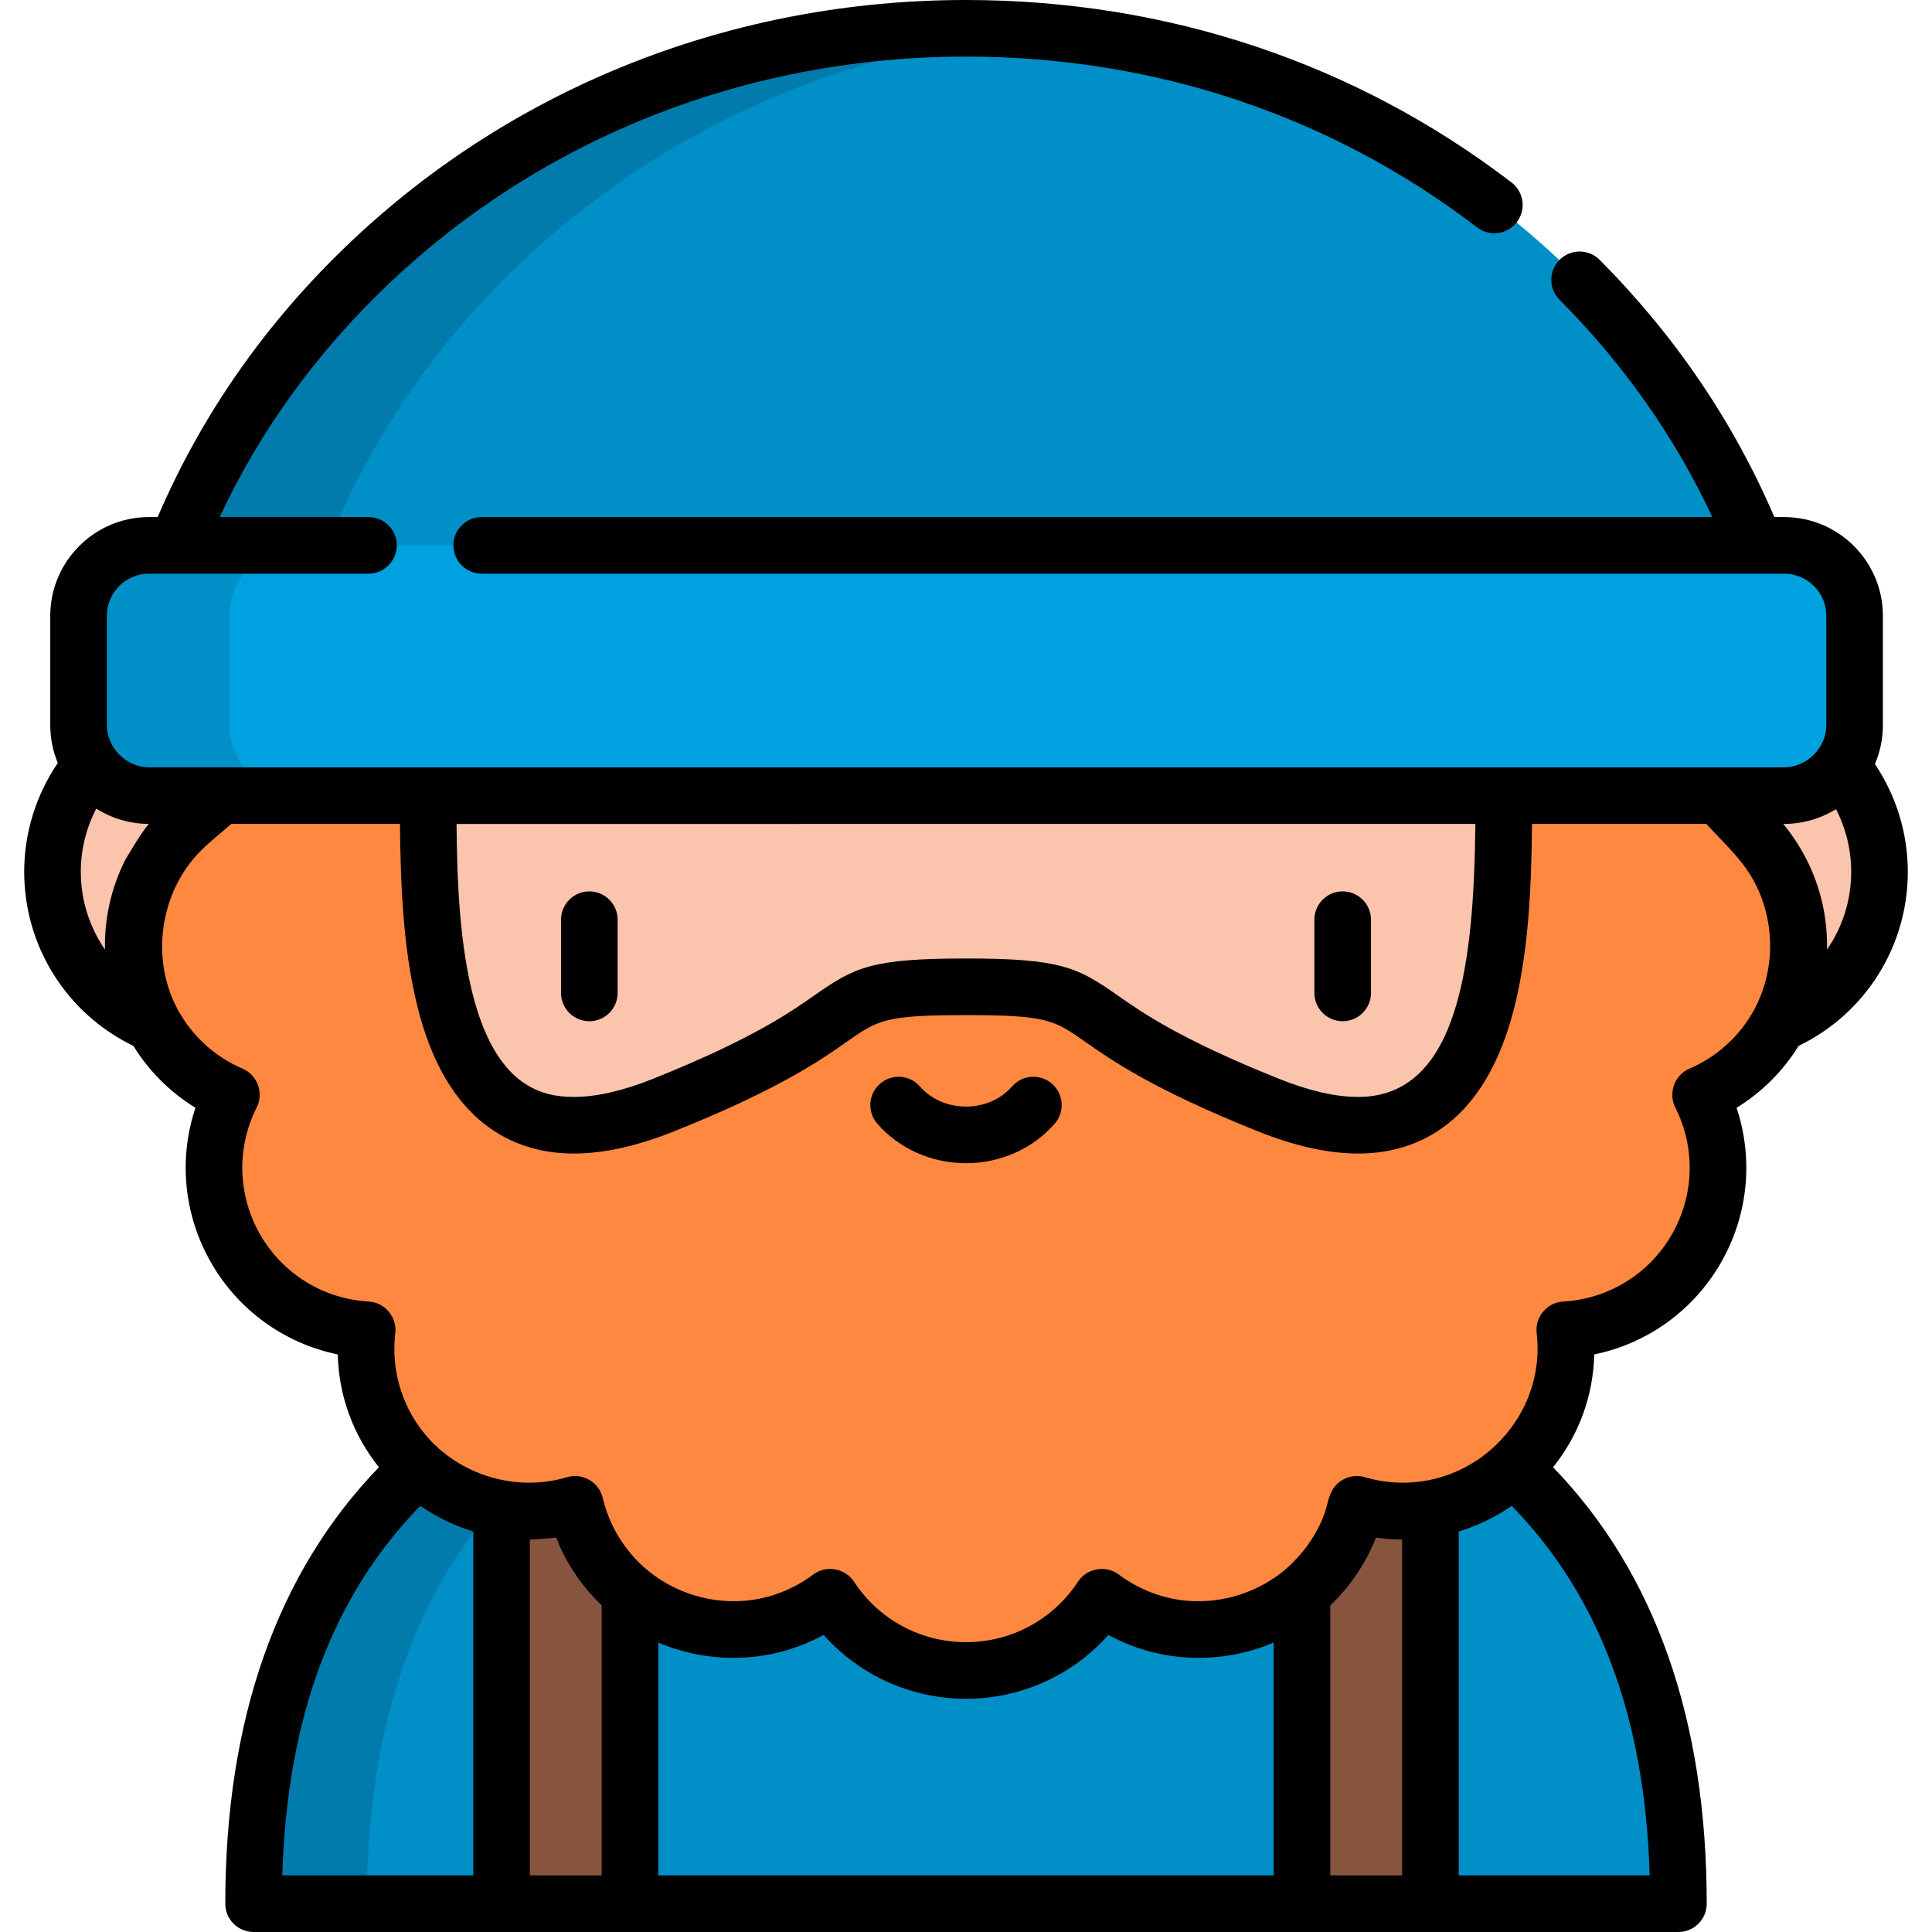 <?xml version="1.0" encoding="iso-8859-1"?>
<!-- Generator: Adobe Illustrator 19.0.0, SVG Export Plug-In . SVG Version: 6.00 Build 0)  -->
<svg version="1.1" id="Layer_1" xmlns="http://www.w3.org/2000/svg" xmlns:xlink="http://www.w3.org/1999/xlink" x="0px" y="0px"
	 viewBox="0 0 512 512" style="enable-background:new 0 0 512 512;" xml:space="preserve">
<g>
	<g>
		<path style="fill:#87543D;" d="M166.955,367.366h-24.207c0,0-3.851,1.447-9.821,4.992l-31.541,91.219l31.541,40.923h34.029
			l23.654-17.829L166.955,367.366z"/>
		<path style="fill:#87543D;" d="M379.074,372.359c-1.671-0.988-3.169-1.814-4.462-2.486c-3.352-1.752-5.359-2.506-5.359-2.506
			h-24.207l-24.027,87.381l24.027,49.753h34.029l16.658-24.622v-65.205L379.074,372.359z"/>
		<path style="fill:#008FC7;" d="M444.798,504.5h-65.724V372.359c2.639,1.569,5.685,3.556,9.006,6.001
			C410.454,394.885,444.798,427.579,444.798,504.5z"/>
		<rect x="166.955" y="367.366" style="fill:#008FC7;" width="178.09" height="137.133"/>
		<path style="fill:#008FC7;" d="M132.926,372.359V504.5H67.202c0-76.921,34.345-109.615,56.718-126.14
			C127.241,375.914,130.288,373.928,132.926,372.359z"/>
		<path style="fill:#007BAB;" d="M132.926,372.359c-2.639,1.569-5.685,3.556-9.006,6.001
			c-22.373,16.525-56.718,49.219-56.718,126.14h30c0-54.979,17.545-87.36,35.724-107.397V372.359z"/>
		<ellipse style="fill:#FBC4AC;" cx="256" cy="220.563" rx="198.352" ry="187.592"/>
		<path style="fill:#008FC7;" d="M475.515,178.608c-8.58-41.156-29.774-78.95-61.757-109.198C371.545,29.487,315.519,7.5,256,7.5
			c-59.518,0-115.545,21.987-157.758,61.91c-31.983,30.248-53.177,68.042-61.757,109.198H475.515z"/>
		<path style="fill:#007BAB;" d="M138.243,69.41C175.691,33.992,224.015,12.706,276,8.349C269.387,7.795,262.717,7.5,256,7.5
			c-59.518,0-115.545,21.987-157.758,61.91c-31.983,30.248-53.177,68.042-61.757,109.198h40
			C85.065,137.452,106.259,99.658,138.243,69.41z"/>
		<circle style="fill:#FBC4AC;" cx="57.648" cy="231.036" r="43.737"/>
		<circle style="fill:#FBC4AC;" cx="454.353" cy="231.036" r="43.737"/>
		<path style="fill:#FF8840;" d="M48.85,219.252L48.85,219.252L48.85,219.252c-22.582,21.219-15.985,58.634,12.493,70.85h0v0
			c-13.963,27.663,5.033,60.565,35.971,62.304h0v0c-3.66,30.77,25.444,55.191,55.111,46.244l0,0l0,0
			c7.085,30.166,42.786,43.16,67.604,24.606h0c16.975,25.924,54.968,25.924,71.943,0h0c24.818,18.555,60.519,5.56,67.604-24.606v0
			l0,0c29.667,8.947,58.771-15.474,55.111-46.244l0,0h0c30.938-1.739,49.934-34.641,35.971-62.304l0,0h0
			c28.478-12.215,35.075-49.631,12.493-70.85h0l0,0l-52.535-57.898l-12.09,49.496c0,40.587-0.99,106.602-62.365,82.008
			c-61.375-24.593-37.571-31.347-80.161-31.347s-18.786,6.754-80.161,31.347c-61.375,24.593-62.365-41.422-62.365-82.008
			l-16.874-33.162L48.85,219.252z"/>
		<path style="fill:#00A1E0;" d="M472.808,144.525H39.498c-10.315,0-18.678,8.362-18.678,18.678v28.969
			c0,10.315,8.362,18.678,18.678,18.678h433.31c10.315,0,18.678-8.362,18.678-18.678v-28.969
			C491.486,152.888,483.123,144.525,472.808,144.525z"/>
		<path style="fill:#008FC7;" d="M60.82,192.172v-28.969c0-10.315,8.362-18.677,18.678-18.677h-40
			c-10.315,0-18.678,8.362-18.678,18.677v28.969c0,10.315,8.362,18.677,18.678,18.677h40C69.182,210.85,60.82,202.487,60.82,192.172
			z"/>
	</g>
	<g>
		<path d="M156.177,270.637c4.142,0,7.5-3.358,7.5-7.5v-19.409c0-4.142-3.358-7.5-7.5-7.5s-7.5,3.358-7.5,7.5v19.409
			C148.677,267.279,152.035,270.637,156.177,270.637z"/>
		<path d="M355.823,270.637c4.142,0,7.5-3.358,7.5-7.5v-19.409c0-4.142-3.358-7.5-7.5-7.5s-7.5,3.358-7.5,7.5v19.409
			C348.323,267.279,351.681,270.637,355.823,270.637z"/>
		<path d="M256,308.258c9.123,0,17.688-3.814,23.501-10.463c2.726-3.119,2.408-7.857-0.711-10.583
			c-3.118-2.726-7.856-2.409-10.583,0.711c-2.963,3.391-7.413,5.335-12.207,5.335c-4.794,0-9.244-1.945-12.208-5.335
			c-2.727-3.118-7.464-3.437-10.583-0.711c-3.119,2.726-3.437,7.464-0.711,10.583C238.311,304.444,246.877,308.258,256,308.258z"/>
		<path d="M35.348,277.17c4.098,6.63,9.701,12.263,16.444,16.408c-4.525,13.588-3.091,28.514,4.204,41.147
			c7.292,12.629,19.492,21.332,33.516,24.21c0.261,10.923,4.021,21.273,10.904,29.9C73.394,416.809,59.702,455.674,59.702,504.5
			c0,4.142,3.358,7.5,7.5,7.5h377.596c4.142,0,7.5-3.358,7.5-7.5c0-48.824-13.692-87.689-40.712-115.663
			c6.884-8.628,10.644-18.977,10.904-29.902c14.024-2.878,26.225-11.581,33.516-24.21c7.294-12.634,8.729-27.559,4.204-41.147
			c6.743-4.145,12.346-9.778,16.444-16.408c17.66-8.532,28.937-26.363,28.937-46.133c0-10.198-3.073-20.159-8.719-28.565
			c1.359-3.163,2.114-6.644,2.114-10.299v-28.969c0-14.435-11.743-26.178-26.178-26.178h-2.589
			c-10.803-25.217-26.357-48.128-46.292-68.163c-2.922-2.937-7.671-2.948-10.606-0.026c-2.937,2.922-2.948,7.67-0.026,10.606
			c17.019,17.103,30.606,36.431,40.497,57.583H127.651c-4.142,0-7.5,3.358-7.5,7.5s3.358,7.5,7.5,7.5h345.156
			c6.164,0,11.178,5.014,11.178,11.178c0,0,0,28.951,0,28.969c0,6.037-5.152,11.178-11.178,11.178c0,0-433.298,0-433.311,0
			c-6.016,0-11.177-5.163-11.177-11.177v-28.969c0-6.164,5.014-11.178,11.177-11.178h58.154c4.142,0,7.5-3.358,7.5-7.5
			s-3.358-7.5-7.5-7.5H58.208c10.799-23.115,25.964-43.986,45.187-62.167C144.21,36.258,198.406,15,256,15
			c49.953,0,96.794,15.654,135.459,45.27c3.288,2.518,7.996,1.895,10.515-1.394c2.519-3.288,1.895-7.996-1.394-10.515
			C359.274,16.723,309.279,0,256,0C194.556,0,136.7,22.715,93.088,63.96c-22.347,21.135-39.583,45.698-51.302,73.065h-2.29
			c-14.434,0-26.177,11.743-26.177,26.178v28.969c0,3.55,0.713,6.935,1.999,10.024c-5.768,8.465-8.908,18.525-8.908,28.84
			C6.411,250.807,17.688,268.637,35.348,277.17z M111.373,399.069c0.076,0.052,0.154,0.101,0.23,0.153
			c4.232,2.889,8.917,5.152,13.823,6.638V497H74.813C76.077,455.147,88.083,422.985,111.373,399.069z M140.425,408.01
			c0.576-0.006,5.194-0.29,6.912-0.548c0.133-0.005,0.8,1.889,0.866,2.038c2.665,5.982,6.509,11.422,11.251,15.938V497h-19.029
			V408.01z M174.455,435.297c6.148,2.615,12.9,4.05,19.954,4.05c8.403,0,16.531-2.083,23.863-6.074
			c1.229,1.384,2.529,2.689,3.888,3.919c9.16,8.289,21.14,13.005,33.84,13.005c14.585,0,28.224-6.216,37.729-16.925
			c7.332,3.991,15.46,6.074,23.863,6.074c7.054,0,13.805-1.435,19.953-4.05V497h-163.09V435.297z M352.544,425.438
			c2.589-2.465,4.923-5.209,6.949-8.199c2.046-3.019,3.817-6.349,5.167-9.777c2.287,0.343,4.599,0.522,6.912,0.548V497h-19.028
			V425.438z M386.573,497v-91.14c4.942-1.496,9.633-3.755,13.89-6.683c0.054-0.037,0.11-0.071,0.163-0.108
			c23.289,23.917,35.295,56.079,36.559,97.931H386.573z M472.807,218.35c1.193,0,2.392-0.088,3.574-0.25
			c0.033-0.005,0.066-0.008,0.098-0.013c3.655-0.515,7.068-1.786,10.079-3.653c2.628,5.101,4.031,10.798,4.031,16.602
			c0,7.541-2.318,14.684-6.414,20.613c0.185-8.302-1.675-16.44-5.363-23.755c-1.673-3.318-3.765-6.554-6.158-9.445
			c-0.027-0.033-0.052-0.067-0.078-0.099H472.807z M390.988,218.35c-0.383,36.279-4.219,72.346-31.067,72.351
			c-0.002,0-0.004,0-0.006,0c-5.956,0-13.009-1.616-20.965-4.804c-26.192-10.496-36.268-17.553-42.935-22.223
			c-10.479-7.34-14.988-9.662-40.015-9.662s-29.536,2.322-40.015,9.662c-6.667,4.67-16.742,11.728-42.935,22.223
			c-7.956,3.188-15.012,4.804-20.973,4.804c-8.244,0-19.937-2.619-26.288-25.266c-4.063-14.49-4.695-32.771-4.794-47.085H390.988z
			 M111.346,269.485c8.394,29.933,26.782,36.216,40.73,36.216c7.881,0,16.814-1.979,26.552-5.881
			c27.801-11.14,38.729-18.795,45.961-23.861c8.015-5.614,9.919-6.948,31.409-6.948s23.394,1.334,31.409,6.948
			c7.232,5.066,18.161,12.721,45.961,23.861c9.738,3.902,18.669,5.881,26.554,5.881c13.945-0.003,32.331-6.289,40.726-36.219
			c4.342-15.482,5.201-33.487,5.348-51.132l46.207,0c4.159,4.583,9.187,9.099,12.259,14.521c5.998,10.584,6.218,23.854,0.48,34.585
			c-3.746,6.952-9.754,12.54-17.242,15.753c-3.91,1.677-5.657,6.473-3.739,10.272c5.414,10.725,5.059,23.34-0.948,33.744
			c-6.007,10.404-16.754,17.018-28.749,17.692c-4.273,0.24-7.533,4.127-7.027,8.374c2.371,19.929-12.822,38.064-32.835,39.546
			c-4.259,0.315-8.573-0.134-12.663-1.368c-3.255-0.982-6.871,0.426-8.608,3.34c-1.132,1.9-1.395,4.324-2.155,6.388
			c-2.176,5.91-5.933,10.978-10.705,15.047c-6.396,5.222-14.458,8.098-22.703,8.098c-7.603,0-14.901-2.453-21.107-7.093
			c-3.405-2.546-8.434-1.662-10.766,1.898c-4.525,6.91-11.186,11.906-18.811,14.353c-7.036,2.258-14.736,2.258-21.771,0
			c-7.625-2.447-14.286-7.443-18.811-14.353c-2.33-3.558-7.354-4.447-10.765-1.898c-6.206,4.64-13.505,7.092-21.109,7.093
			c-8.326,0.001-16.562-2.982-22.954-8.314c-5.856-4.884-10.005-11.675-11.75-19.093c-0.976-4.149-5.384-6.698-9.467-5.465
			c-12.809,3.863-27.213-0.101-36.321-9.889c-7.074-7.603-10.401-17.989-9.177-28.289c0.493-4.143-2.7-8.131-7.027-8.374
			c-11.995-0.674-22.742-7.288-28.749-17.692c-6.006-10.404-6.361-23.017-0.949-33.742c1.931-3.826,0.187-8.591-3.738-10.274
			c-7.49-3.213-13.499-8.803-17.245-15.758c-7.23-13.501-4.654-31.141,6.166-41.991c2.523-2.53,5.394-4.765,8.089-7.111h44.692
			C106.148,235.999,107.006,254.008,111.346,269.485z M25.518,214.291c0.017,0.011,0.035,0.02,0.052,0.031
			c4.099,2.576,8.869,3.981,13.71,4.023c0.047,0,0.094,0.005,0.141,0.005c-2.402,2.883-6.216,9.505-6.244,9.561
			c-3.682,7.311-5.538,15.442-5.353,23.737c-4.095-5.928-6.414-13.071-6.414-20.612C21.411,225.175,22.84,219.428,25.518,214.291z"
			/>
	</g>
</g>
<g>
</g>
<g>
</g>
<g>
</g>
<g>
</g>
<g>
</g>
<g>
</g>
<g>
</g>
<g>
</g>
<g>
</g>
<g>
</g>
<g>
</g>
<g>
</g>
<g>
</g>
<g>
</g>
<g>
</g>
</svg>
